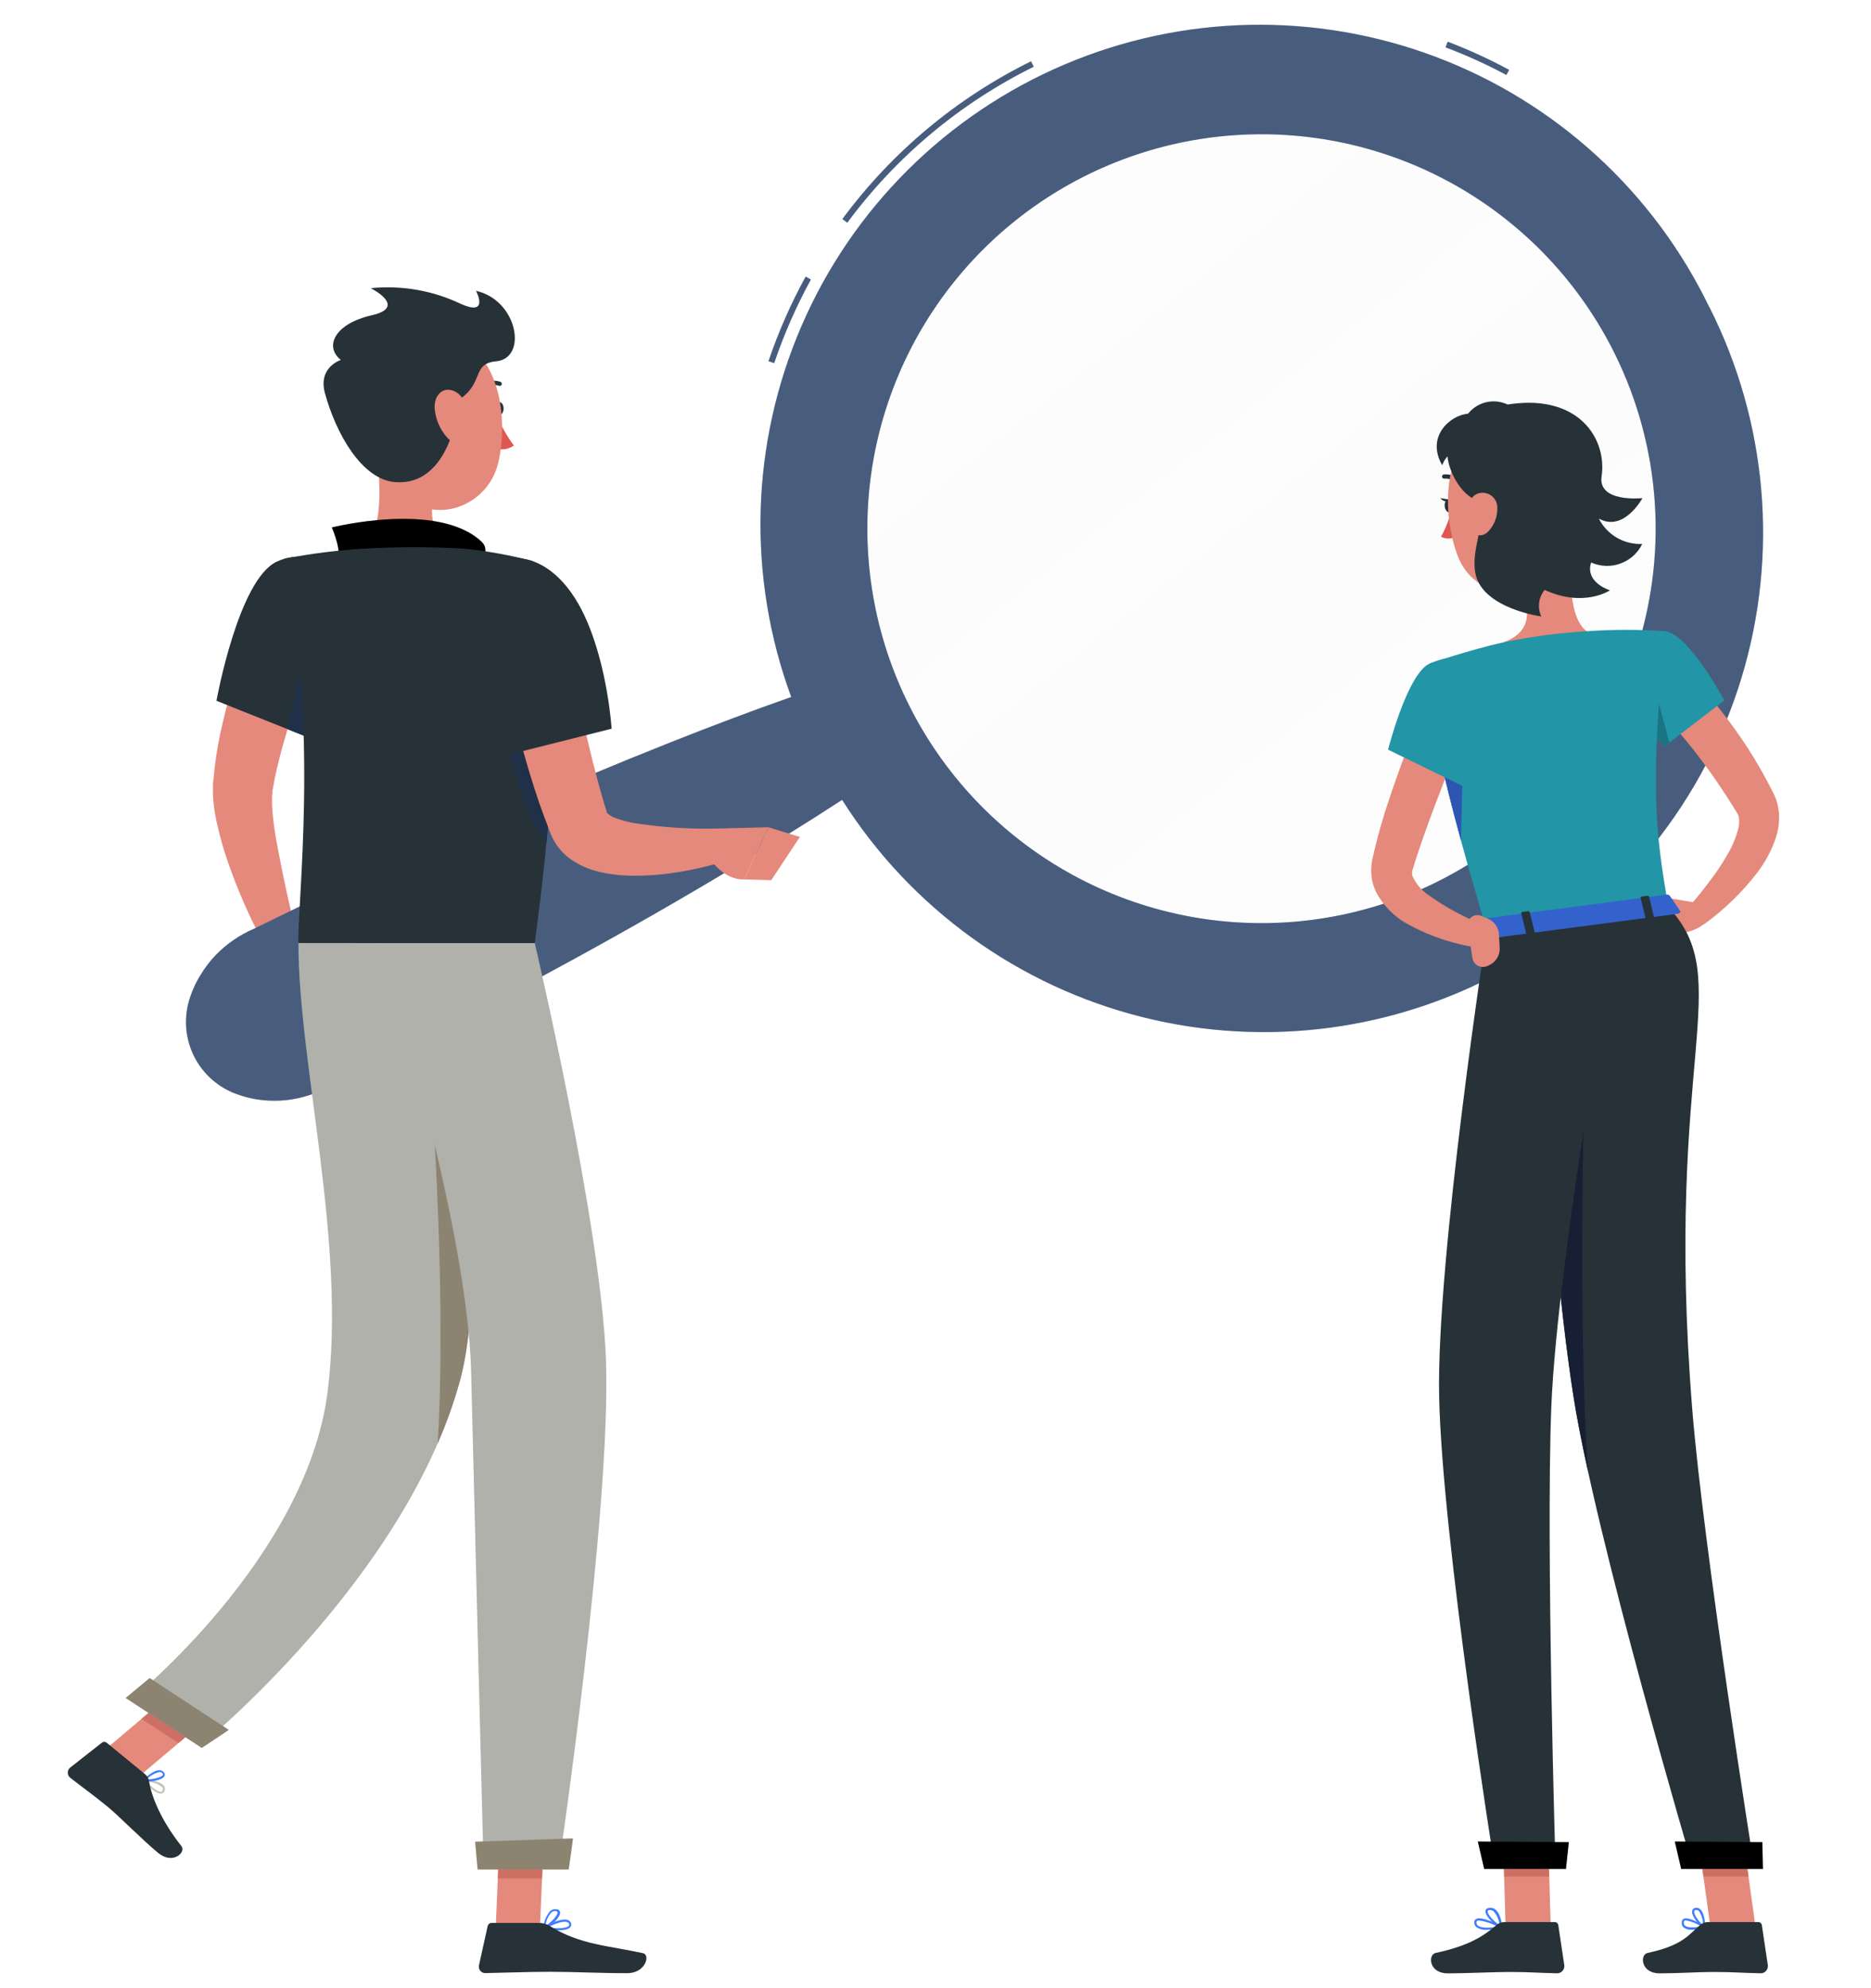 <svg width="480" height="510" viewBox="320 140 480 510" fill="none" xmlns="http://www.w3.org/2000/svg">
<path d="M404.384 299.937C403.026 303.025 401.529 306.36 400.218 309.618C398.906 312.876 397.548 316.227 396.36 319.562C393.922 326.063 391.967 332.736 390.512 339.526L390.064 341.996L389.91 342.922C389.91 343.185 389.91 343.525 389.817 343.833C389.759 345.337 389.79 346.842 389.91 348.342C390.203 351.6 390.728 355.089 391.453 358.579C392.749 365.573 394.4 372.783 396.082 379.886L388.166 382.974C384.476 376.243 381.334 369.226 378.769 361.991C377.418 358.225 376.325 354.372 375.497 350.457C375.034 348.291 374.745 346.092 374.633 343.88V342.011C374.633 341.347 374.633 340.606 374.741 340.174L375.05 337.086C375.511 333.109 376.217 329.164 377.164 325.274C378.028 321.414 379.139 317.663 380.25 313.957C381.361 310.251 382.75 306.607 384.216 303.025C384.941 301.234 385.759 299.459 386.469 297.683C387.179 295.908 388.012 294.209 389 292.31L404.384 299.937Z" fill="#E4897B"/>
<path d="M395.665 377.802L401.683 383.684L388.552 389.86C388.552 389.86 385.373 384.286 387.579 379.253L395.665 377.802Z" fill="#E4897B"/>
<path d="M406.544 392.439L395.45 396.978L388.567 389.798L401.684 383.684L406.544 392.439Z" fill="#E4897B"/>
<path opacity="0.4" d="M631.296 386.108C609.463 383.655 588.846 374.78 572.053 360.605C555.26 346.43 543.044 327.592 536.95 306.471C530.855 285.35 531.156 262.896 537.814 241.946C544.472 220.996 557.188 202.492 574.355 188.772C591.522 175.053 612.369 166.734 634.26 164.868C656.151 163.001 678.104 167.671 697.343 178.287C716.583 188.902 732.244 204.987 742.349 224.508C752.453 244.028 756.546 266.108 754.111 287.956C752.493 302.472 748.032 316.526 740.984 329.316C733.935 342.106 724.436 353.381 713.03 362.496C701.625 371.611 688.536 378.388 674.511 382.44C660.487 386.491 645.802 387.738 631.296 386.108Z" fill="#FAFAFA"/>
<path opacity="0.4" d="M712.124 188.044L543.154 323.128C542.445 321.584 541.75 320.04 541.102 318.496C536.866 308.415 534.156 297.757 533.062 286.875L679.009 170.195C690.991 174.194 702.194 180.233 712.124 188.044Z" fill="#FAFAFA"/>
<path opacity="0.4" d="M751.118 247.225L592.256 374.219C577.164 366.347 564.085 355.105 554.033 341.363L727.493 202.681C738.674 215.522 746.757 230.762 751.118 247.225Z" fill="#FAFAFA"/>
<path d="M518.619 233.144L517.153 232.65C519.692 225.154 522.883 217.895 526.69 210.957L528.032 211.698C524.276 218.558 521.126 225.735 518.619 233.144ZM537.352 197.107L536.103 196.196C548.784 179.039 565.381 165.164 584.51 155.728L585.204 157.118C566.292 166.456 549.886 180.183 537.352 197.153V197.107ZM706.461 159.233C701.418 156.527 696.201 154.159 690.844 152.146L691.4 150.694C696.809 152.755 702.077 155.169 707.17 157.92L706.461 159.233Z" fill="#6685B4"/>
<path opacity="0.3" d="M518.619 233.144L517.153 232.65C519.692 225.154 522.883 217.895 526.69 210.957L528.032 211.698C524.276 218.558 521.126 225.735 518.619 233.144ZM537.352 197.107L536.103 196.196C548.784 179.039 565.381 165.164 584.51 155.728L585.204 157.118C566.292 166.456 549.886 180.183 537.352 197.153V197.107ZM706.461 159.233C701.418 156.527 696.201 154.159 690.844 152.146L691.4 150.694C696.809 152.755 702.077 155.169 707.17 157.92L706.461 159.233Z" fill="black"/>
<path d="M758.54 218.847C744.252 189.195 719.107 166.181 688.319 154.578C657.531 142.974 623.462 143.67 593.173 156.521C562.884 169.373 538.699 193.394 525.632 223.604C512.565 253.815 511.617 287.899 522.986 318.79C512.679 322.403 502.494 326.278 492.371 330.277C477.774 336.072 463.31 342.125 448.98 348.435C434.66 354.78 420.401 361.25 406.282 368.012C399.199 371.332 392.209 374.837 385.157 378.234C381.488 379.811 378.165 382.093 375.374 384.95C373.864 386.532 372.533 388.278 371.408 390.153C370.035 392.372 368.995 394.781 368.322 397.302C367.161 401.846 367.663 406.655 369.737 410.86C371.812 415.066 375.322 418.39 379.633 420.231C382.027 421.235 384.552 421.89 387.132 422.176C389.311 422.423 391.511 422.423 393.69 422.176C397.65 421.695 401.477 420.441 404.955 418.486C411.945 414.95 418.982 411.538 425.926 407.909C439.814 400.822 453.701 393.427 467.42 385.923C481.138 378.419 494.871 370.56 508.265 362.5C517.524 356.896 526.875 351.167 536.041 345.177C553.642 372.979 581.258 392.94 613.167 400.924C645.076 408.908 678.832 404.302 707.44 388.061C736.048 371.821 757.315 345.19 766.834 313.688C776.353 282.185 773.394 248.226 758.571 218.847H758.54ZM688.391 366.345C670.458 375.202 650.303 378.539 630.475 375.935C610.647 373.331 592.035 364.903 576.994 351.715C561.953 338.528 551.157 321.174 545.972 301.848C540.788 282.522 541.446 262.092 547.866 243.141C554.285 224.189 566.176 207.568 582.036 195.379C597.895 183.189 617.011 175.979 636.966 174.659C656.921 173.34 676.819 177.97 694.144 187.965C711.469 197.96 725.442 212.871 734.298 230.813C740.18 242.728 743.657 255.685 744.533 268.945C745.409 282.205 743.666 295.508 739.403 308.094C735.14 320.679 728.44 332.302 719.688 342.296C710.935 352.291 700.3 360.463 688.391 366.345Z" fill="#6685B4"/>
<path opacity="0.3" d="M758.54 218.847C744.252 189.195 719.107 166.181 688.319 154.578C657.531 142.974 623.462 143.67 593.173 156.521C562.884 169.373 538.699 193.394 525.632 223.604C512.565 253.815 511.617 287.899 522.986 318.79C512.679 322.403 502.494 326.278 492.371 330.277C477.774 336.072 463.31 342.125 448.98 348.435C434.66 354.78 420.401 361.25 406.282 368.012C399.199 371.332 392.209 374.837 385.157 378.234C381.488 379.811 378.165 382.093 375.374 384.95C373.864 386.532 372.533 388.278 371.408 390.153C370.035 392.372 368.995 394.781 368.322 397.302C367.161 401.846 367.663 406.655 369.737 410.86C371.812 415.066 375.322 418.39 379.633 420.231C382.027 421.235 384.552 421.89 387.132 422.176C389.311 422.423 391.511 422.423 393.69 422.176C397.65 421.695 401.477 420.441 404.955 418.486C411.945 414.95 418.982 411.538 425.926 407.909C439.814 400.822 453.701 393.427 467.42 385.923C481.138 378.419 494.871 370.56 508.265 362.5C517.524 356.896 526.875 351.167 536.041 345.177C553.642 372.979 581.258 392.94 613.167 400.924C645.076 408.908 678.832 404.302 707.44 388.061C736.048 371.821 757.315 345.19 766.834 313.688C776.353 282.185 773.394 248.226 758.571 218.847H758.54ZM688.391 366.345C670.458 375.202 650.303 378.539 630.475 375.935C610.647 373.331 592.035 364.903 576.994 351.715C561.953 338.528 551.157 321.174 545.972 301.848C540.788 282.522 541.446 262.092 547.866 243.141C554.285 224.189 566.176 207.568 582.036 195.379C597.895 183.189 617.011 175.979 636.966 174.659C656.921 173.34 676.819 177.97 694.144 187.965C711.469 197.96 725.442 212.871 734.298 230.813C740.18 242.728 743.657 255.685 744.533 268.945C745.409 282.205 743.666 295.508 739.403 308.094C735.14 320.679 728.44 332.302 719.688 342.296C710.935 352.291 700.3 360.463 688.391 366.345Z" fill="black"/>
<path d="M447.035 244.801C447.035 245.712 447.514 246.453 448.115 246.453C448.717 246.453 449.195 245.712 449.195 244.801C449.195 243.89 448.717 243.149 448.115 243.149C447.514 243.149 447.035 243.952 447.035 244.801Z" fill="#263238"/>
<path d="M447.468 246.453C448.56 249.25 450.029 251.883 451.835 254.281C451.211 254.728 450.496 255.033 449.742 255.174C448.987 255.316 448.211 255.29 447.468 255.1V246.453Z" fill="#DE5753"/>
<path d="M443.841 239.722C443.755 239.722 443.67 239.702 443.593 239.665C443.515 239.627 443.447 239.573 443.394 239.505C443.313 239.388 443.281 239.243 443.304 239.102C443.327 238.962 443.403 238.835 443.517 238.749C444.197 238.233 444.991 237.889 445.832 237.747C446.673 237.604 447.536 237.667 448.347 237.931C448.42 237.95 448.488 237.985 448.546 238.033C448.605 238.081 448.653 238.14 448.687 238.208C448.721 238.275 448.741 238.349 448.744 238.424C448.748 238.5 448.736 238.575 448.709 238.646C448.682 238.716 448.64 238.78 448.587 238.834C448.534 238.887 448.47 238.929 448.399 238.956C448.329 238.983 448.253 238.995 448.178 238.992C448.102 238.988 448.029 238.968 447.961 238.934C447.317 238.736 446.634 238.696 445.971 238.817C445.308 238.938 444.683 239.216 444.15 239.629C444.058 239.69 443.951 239.722 443.841 239.722Z" fill="#263238"/>
<path d="M415.864 251.672C417.407 259.963 419.105 275.172 413.303 280.715C413.303 280.715 415.571 289.13 430.987 289.13C447.961 289.13 439.072 280.715 439.072 280.715C429.814 278.491 430.076 271.636 431.681 265.182L415.864 251.672Z" fill="#E4897B"/>
<path d="M406.375 285.084C408.211 282.228 405.125 275.295 405.125 275.295C405.125 275.295 432.407 268.424 443.564 278.97C445.878 281.147 443.317 284.359 443.317 284.359L406.375 285.084Z" fill="black"/>
<path opacity="0.1" d="M406.375 285.084C408.211 282.228 405.125 275.295 405.125 275.295C405.125 275.295 432.407 268.424 443.564 278.97C445.878 281.147 443.317 284.359 443.317 284.359L406.375 285.084Z" fill="black"/>
<path d="M361.239 600.107C359.804 600.107 357.505 597.713 356.826 596.818C356.796 596.775 356.781 596.723 356.781 596.671C356.781 596.619 356.796 596.568 356.826 596.525C356.85 596.481 356.887 596.446 356.93 596.421C356.973 596.397 357.023 596.384 357.072 596.386C357.242 596.386 361.023 596.725 362.057 598.069C362.169 598.21 362.249 598.375 362.292 598.551C362.335 598.727 362.339 598.91 362.304 599.088C362.29 599.317 362.206 599.537 362.062 599.717C361.918 599.897 361.722 600.028 361.501 600.091L361.239 600.107ZM357.659 597.019C358.785 598.316 360.591 599.782 361.362 599.597C361.362 599.597 361.671 599.52 361.763 599.026C361.784 598.923 361.78 598.816 361.754 598.715C361.727 598.613 361.678 598.519 361.609 598.439C360.466 597.573 359.091 597.067 357.659 596.988V597.019Z" fill="#C3C4BE"/>
<path d="M357.829 596.988C357.552 597.016 357.273 597.016 356.996 596.988C356.947 596.984 356.9 596.966 356.862 596.935C356.823 596.905 356.795 596.864 356.78 596.818C356.758 596.775 356.747 596.727 356.747 596.679C356.747 596.631 356.758 596.583 356.78 596.54C356.888 596.447 359.156 594.085 360.869 594.085C361.074 594.08 361.277 594.119 361.466 594.199C361.655 594.279 361.825 594.398 361.964 594.548C362.118 594.677 362.223 594.854 362.262 595.05C362.302 595.247 362.273 595.451 362.18 595.629C361.733 596.493 359.372 596.988 357.829 596.988ZM357.628 596.447C359.171 596.447 361.409 595.969 361.779 595.289C361.779 595.289 361.887 595.088 361.64 594.841C361.551 594.744 361.44 594.667 361.318 594.616C361.195 594.566 361.063 594.542 360.931 594.548C359.666 594.839 358.516 595.5 357.628 596.447Z" fill="#407BFF"/>
<path d="M463.068 635.155C461.898 635.147 460.731 635.039 459.58 634.831C459.523 634.82 459.471 634.789 459.435 634.744C459.398 634.699 459.379 634.642 459.38 634.584C459.371 634.531 459.378 634.476 459.4 634.427C459.422 634.377 459.458 634.336 459.503 634.306C459.673 634.214 463.623 631.944 465.521 632.469C465.697 632.509 465.863 632.584 466.009 632.69C466.155 632.796 466.278 632.931 466.37 633.086C466.491 633.258 466.556 633.463 466.556 633.673C466.556 633.883 466.491 634.088 466.37 634.26C465.922 634.955 464.518 635.155 463.068 635.155ZM460.46 634.43C462.558 634.739 465.428 634.723 465.953 633.982C466.03 633.889 466.092 633.719 465.953 633.395C465.835 633.203 465.647 633.065 465.428 633.009C464.225 632.7 461.833 633.719 460.46 634.43Z" fill="#407BFF"/>
<path d="M459.642 634.847C459.592 634.861 459.538 634.861 459.488 634.847C459.445 634.819 459.412 634.779 459.393 634.732C459.373 634.685 459.369 634.634 459.38 634.584C459.485 632.977 460.101 631.445 461.139 630.215C461.349 630.033 461.596 629.899 461.862 629.822C462.128 629.745 462.408 629.726 462.682 629.767C463.423 629.767 463.639 630.214 463.685 630.508C463.886 631.789 461.185 634.244 459.812 634.862L459.642 634.847ZM462.405 630.215C462.065 630.212 461.736 630.333 461.479 630.554C460.606 631.529 460.066 632.757 459.936 634.059C461.324 633.21 463.176 631.295 463.022 630.523C463.022 630.523 463.022 630.261 462.497 630.215H462.405Z" fill="#407BFF"/>
<path d="M447.174 634.569H458.516L459.642 608.305H448.3L447.174 634.569Z" fill="#E4897B"/>
<path d="M346.178 589.484L355.653 595.691L376.577 578.012L367.087 571.79L346.178 589.484Z" fill="#E4897B"/>
<path d="M357.212 595.104L347.367 587.029C347.193 586.886 346.974 586.808 346.749 586.808C346.524 586.808 346.306 586.886 346.132 587.029L338.015 593.406C337.819 593.562 337.661 593.76 337.552 593.986C337.443 594.212 337.387 594.459 337.387 594.71C337.387 594.961 337.443 595.209 337.552 595.434C337.661 595.66 337.819 595.859 338.015 596.015C341.503 598.779 343.339 599.952 347.675 603.503C350.345 605.68 356.934 612.35 360.653 615.361C364.371 618.372 367.782 615.13 366.547 613.57C361.008 606.545 358.832 600.539 358.199 596.818C358.09 596.145 357.739 595.536 357.212 595.104Z" fill="#263238"/>
<path d="M458.438 633.256H446.094C445.868 633.257 445.65 633.334 445.474 633.474C445.297 633.614 445.173 633.809 445.121 634.028L442.884 644.111C442.828 644.355 442.828 644.609 442.884 644.853C442.941 645.097 443.052 645.326 443.209 645.521C443.367 645.716 443.567 645.872 443.794 645.978C444.021 646.084 444.269 646.137 444.52 646.133C448.979 646.056 455.429 645.794 461.046 645.794C467.604 645.794 473.283 646.149 480.968 646.149C485.597 646.149 486.924 641.44 484.964 641.023C476.107 639.077 468.854 638.876 461.2 634.136C460.379 633.592 459.423 633.288 458.438 633.256Z" fill="#263238"/>
<path d="M390.959 284.096C381.13 288.728 375.528 319.762 375.528 319.762L399.554 329.351C403.071 320.758 405.914 311.905 408.057 302.871C411.359 288.574 401.02 279.31 390.959 284.096Z" fill="#263238"/>
<path d="M403.705 301.59C397.764 307.611 395.049 319.407 393.86 327.081L399.616 329.382C403.033 321.033 405.818 312.44 407.949 303.674C407.44 300.401 406.174 299.088 403.705 301.59Z" fill="#203048"/>
<path d="M456.51 283.88C456.51 283.88 468.577 297.529 457.189 381.924H396.561C396.144 372.66 401.993 327.189 393.012 283.309C399.712 282.009 406.491 281.152 413.303 280.745C421.886 280.236 430.491 280.236 439.073 280.745C444.958 281.338 450.787 282.386 456.51 283.88Z" fill="#263238"/>
<path d="M462.049 316.644L451.834 299.027C449.862 307.246 449.057 315.703 449.442 324.148C449.72 330.2 455.26 352.619 460.244 355.892C461.567 342.852 462.169 329.75 462.049 316.644Z" fill="#203048"/>
<path d="M463.469 295.938C465.012 303.442 466.555 311.131 468.206 318.666C469.857 326.201 471.57 333.766 473.561 341.07C474.07 342.876 474.548 344.729 475.104 346.458L475.52 347.786L475.721 348.45V348.373C475.613 348.234 475.49 348.218 475.582 348.373C476.216 349.066 477.027 349.573 477.928 349.84C479.386 350.383 480.889 350.801 482.418 351.09C489.714 352.247 497.1 352.728 504.484 352.526L505.95 360.925C503.882 361.589 501.954 362.068 499.917 362.547C497.88 363.025 495.874 363.427 493.822 363.736C489.575 364.443 485.27 364.732 480.968 364.6C478.576 364.536 476.197 364.225 473.869 363.674C470.909 363.026 468.127 361.734 465.722 359.891C464.15 358.622 462.854 357.046 461.91 355.259C461.663 354.796 461.447 354.271 461.247 353.823L460.969 353.097L460.398 351.553C459.611 349.592 458.963 347.662 458.253 345.732C455.645 338.012 453.47 330.215 451.556 322.434C449.643 314.652 447.992 306.885 446.618 298.903L463.469 295.938Z" fill="#E4897B"/>
<path d="M441.372 292.156C438.178 302.516 451.124 333.411 451.124 333.411L476.91 326.927C476.91 326.927 475.922 310.869 470.043 298.131C461.186 278.924 445.199 279.726 441.372 292.156Z" fill="#263238"/>
<path d="M504.269 352.526L517.107 352.202L510.935 365.573C510.935 365.573 505.704 366.268 501.414 359.212L496.893 353.808L502.093 352.773C502.809 352.622 503.537 352.54 504.269 352.526Z" fill="#E4897B"/>
<path d="M525.208 354.688L517.863 365.774L510.935 365.573L517.107 352.202L525.208 354.688Z" fill="#E4897B"/>
<path d="M459.642 608.305L459.056 621.846H447.714L448.3 608.305H459.642Z" fill="#CE6F64"/>
<path d="M367.087 571.79L376.577 578.012L365.775 587.122L356.301 580.915L367.087 571.79Z" fill="#CE6F64"/>
<path d="M416.574 242.84C417.253 254.065 417.084 260.689 422.747 266.448C431.265 275.141 445.137 269.999 447.822 258.728C450.245 248.63 448.733 231.955 437.746 227.478C435.322 226.498 432.688 226.152 430.094 226.47C427.499 226.788 425.027 227.76 422.911 229.296C420.794 230.832 419.103 232.88 417.994 235.249C416.886 237.619 416.397 240.231 416.574 242.84Z" fill="#E4897B"/>
<path d="M403.365 240.864C406.158 251.101 412.732 262.897 421.235 263.654C431.789 264.58 436.558 253.664 437.946 242.393C444.273 238.054 440.955 233.283 447.297 232.681C455.445 231.909 452.837 216.994 442.113 214.601C442.113 214.601 445.708 221.317 438.162 217.92C430.986 214.508 423.014 213.125 415.108 213.921C415.108 213.921 424.737 218.739 415.324 220.885C405.912 223.031 403.103 228.836 407.439 232.341C407.439 232.357 401.529 234.132 403.365 240.864Z" fill="#263238"/>
<path d="M431.512 244.709C431.719 247.499 432.842 250.142 434.706 252.228C437.175 254.961 439.752 253.262 440.184 249.943C440.585 246.963 439.767 241.945 436.743 240.432C433.718 238.919 431.311 241.343 431.512 244.709Z" fill="#E4897B"/>
<path d="M435.678 381.924C435.678 381.924 446.727 461.98 438.023 494.065C424.228 544.862 371.485 587.739 371.485 587.739L353.601 576.005C353.601 576.005 398.52 539.798 404.014 497.261C408.951 459.078 396.56 412.897 396.56 381.908L435.678 381.924Z" fill="#C3C4BE"/>
<path opacity="0.1" d="M435.678 381.924C435.678 381.924 446.727 461.98 438.023 494.065C424.228 544.862 371.485 587.739 371.485 587.739L353.601 576.005C353.601 576.005 398.52 539.798 404.014 497.261C408.951 459.078 396.56 412.897 396.56 381.908L435.678 381.924Z" fill="black"/>
<path d="M440.245 427.688C437.304 424.316 434.066 421.216 430.57 418.424C432.453 444.41 433.996 482.902 432.283 510.246C434.586 505.004 436.505 499.601 438.023 494.08C442.267 478.408 441.819 451.342 440.245 427.688Z" fill="#C8BAA0"/>
<path opacity="0.3" d="M440.245 427.688C437.304 424.316 434.066 421.216 430.57 418.424C432.453 444.41 433.996 482.902 432.283 510.246C434.586 505.004 436.505 499.601 438.023 494.08C442.267 478.408 441.819 451.342 440.245 427.688Z" fill="black"/>
<path d="M378.692 583.74C378.769 583.74 371.763 588.372 371.763 588.372L352.228 575.557L358.4 570.446L378.692 583.74Z" fill="#C8BAA0"/>
<path opacity="0.3" d="M378.692 583.74C378.769 583.74 371.763 588.372 371.763 588.372L352.228 575.557L358.4 570.446L378.692 583.74Z" fill="black"/>
<path d="M457.188 381.924C457.188 381.924 474.255 454.337 475.459 488.939C476.816 527.724 463.284 619.221 463.284 619.221H444.072C444.072 619.221 441.711 527.014 440.862 491.687C439.921 453.164 417.33 381.924 417.33 381.924H457.188Z" fill="#C3C4BE"/>
<path opacity="0.1" d="M457.188 381.924C457.188 381.924 474.255 454.337 475.459 488.939C476.816 527.724 463.284 619.221 463.284 619.221H444.072C444.072 619.221 441.711 527.014 440.862 491.687C439.921 453.164 417.33 381.924 417.33 381.924H457.188Z" fill="black"/>
<path d="M466.972 611.579C467.064 611.579 465.892 619.546 465.892 619.546H442.529L441.896 612.428L466.972 611.579Z" fill="#C8BAA0"/>
<path opacity="0.3" d="M466.972 611.579C467.064 611.579 465.892 619.546 465.892 619.546H442.529L441.896 612.428L466.972 611.579Z" fill="black"/>
<path d="M752.568 312.336C753.88 313.571 754.914 314.621 755.994 315.794C757.074 316.968 758.092 318.11 759.08 319.299C761.086 321.661 762.969 324.147 764.79 326.649C768.426 331.666 771.661 336.963 774.465 342.49L775.036 343.617C775.314 344.163 775.547 344.731 775.73 345.316C776.103 346.445 776.331 347.618 776.409 348.805C776.509 350.898 776.222 352.992 775.56 354.981C774.433 358.284 772.759 361.374 770.607 364.121C766.729 369.104 762.156 373.503 757.028 377.184L753.185 372.768C754.991 370.653 756.873 368.383 758.555 366.113C760.267 363.914 761.814 361.592 763.185 359.165C764.465 357.048 765.412 354.746 765.993 352.341C766.193 351.48 766.229 350.59 766.101 349.716C766.046 349.422 765.953 349.136 765.823 348.867C765.766 348.748 765.699 348.635 765.623 348.527L765.129 347.693C762.153 342.838 758.923 338.143 755.454 333.627C753.741 331.358 751.905 329.181 750.053 327.035C749.143 325.954 748.201 324.904 747.26 323.854C746.319 322.804 745.3 321.754 744.482 320.936L752.568 312.336Z" fill="#E4897B"/>
<path d="M754.667 371.471L743.14 369.587L749.173 379.685C749.173 379.685 756.595 379.422 758.71 375.053L754.667 371.471Z" fill="#E4897B"/>
<path d="M734.622 374.25L740.115 382.449L749.173 379.685L743.14 369.587L734.622 374.25Z" fill="#E4897B"/>
<path d="M754.112 635.016C753.328 635.084 752.546 634.87 751.905 634.414C751.712 634.231 751.569 634.002 751.49 633.747C751.412 633.493 751.401 633.223 751.457 632.963C751.469 632.797 751.525 632.637 751.62 632.501C751.715 632.365 751.846 632.258 751.997 632.191C753.34 631.589 756.858 633.843 757.259 634.105C757.305 634.133 757.341 634.176 757.36 634.226C757.38 634.276 757.382 634.331 757.367 634.383C757.362 634.436 757.339 634.486 757.303 634.525C757.267 634.563 757.219 634.59 757.167 634.599C756.167 634.853 755.142 634.993 754.112 635.016ZM752.568 632.623C752.456 632.606 752.341 632.606 752.229 632.623C752.161 632.655 752.103 632.705 752.063 632.767C752.022 632.83 751.999 632.903 751.997 632.978C751.957 633.15 751.961 633.33 752.009 633.501C752.058 633.671 752.15 633.826 752.275 633.951C752.862 634.476 754.374 634.553 756.395 634.152C755.237 633.386 753.935 632.866 752.568 632.623Z" fill="#407BFF"/>
<path d="M757.197 634.584H757.058C755.963 633.951 753.849 631.496 754.111 630.153C754.161 629.941 754.278 629.751 754.445 629.612C754.612 629.473 754.82 629.392 755.037 629.381C755.245 629.351 755.458 629.368 755.658 629.433C755.859 629.497 756.042 629.606 756.194 629.751C757.46 630.863 757.475 634.198 757.475 634.383C757.472 634.43 757.458 634.476 757.434 634.516C757.41 634.556 757.376 634.59 757.336 634.615L757.197 634.584ZM755.222 629.952H755.099C754.759 629.952 754.682 630.137 754.651 630.276C754.497 631.064 755.809 632.947 756.904 633.827C756.931 632.532 756.559 631.26 755.839 630.184C755.747 630.097 755.637 630.032 755.517 629.992C755.398 629.952 755.271 629.938 755.145 629.952H755.222Z" fill="#407BFF"/>
<path d="M701.523 635.016C700.538 635.11 699.551 634.859 698.73 634.306C698.545 634.142 698.402 633.935 698.313 633.704C698.225 633.473 698.193 633.224 698.221 632.978C698.231 632.828 698.278 632.683 698.359 632.556C698.44 632.429 698.552 632.325 698.684 632.252C700.119 631.449 704.717 633.796 705.242 634.09C705.29 634.121 705.328 634.165 705.353 634.217C705.377 634.269 705.387 634.326 705.381 634.383C705.372 634.437 705.346 634.487 705.307 634.526C705.269 634.565 705.219 634.59 705.165 634.599C703.967 634.854 702.747 634.994 701.523 635.016ZM699.471 632.623C699.294 632.611 699.118 632.649 698.961 632.731C698.906 632.757 698.859 632.799 698.826 632.851C698.793 632.903 698.776 632.963 698.776 633.024C698.753 633.185 698.768 633.349 698.822 633.503C698.876 633.656 698.966 633.794 699.085 633.905C699.795 634.538 701.693 634.646 704.254 634.213C702.761 633.417 701.143 632.88 699.471 632.623Z" fill="#407BFF"/>
<path d="M705.118 634.584H704.994C703.621 633.967 700.89 631.496 701.106 630.153C701.106 629.844 701.384 629.458 702.14 629.381C702.416 629.351 702.695 629.378 702.961 629.461C703.226 629.543 703.472 629.679 703.683 629.859C705.133 631.064 705.411 634.183 705.411 634.322C705.417 634.369 705.41 634.417 705.391 634.46C705.372 634.504 705.342 634.541 705.303 634.569C705.245 634.594 705.18 634.599 705.118 634.584ZM702.356 629.952H702.186C701.692 629.952 701.661 630.199 701.646 630.261C701.522 631.048 703.374 633.009 704.732 633.858C704.598 632.539 704.059 631.293 703.189 630.292C702.955 630.092 702.663 629.973 702.356 629.952Z" fill="#407BFF"/>
<path d="M723.358 276.839C722.91 283.818 721.706 297.992 727.061 301.914C727.061 301.914 726.089 309.062 713.451 310.73C699.563 312.536 705.905 304.693 705.905 304.693C713.266 301.883 712.324 296.278 710.318 291.152L723.358 276.839Z" fill="#E4897B"/>
<path d="M694.609 264.503C694.533 264.503 694.458 264.486 694.388 264.454C694.319 264.422 694.258 264.376 694.208 264.317C693.767 263.794 693.209 263.381 692.579 263.113C691.949 262.845 691.265 262.728 690.582 262.773C690.51 262.787 690.436 262.785 690.364 262.768C690.293 262.752 690.225 262.721 690.166 262.678C690.107 262.635 690.057 262.58 690.02 262.516C689.983 262.453 689.959 262.383 689.949 262.31C689.932 262.165 689.972 262.019 690.062 261.903C690.151 261.787 690.283 261.712 690.428 261.693C691.299 261.619 692.175 261.757 692.981 262.096C693.787 262.435 694.5 262.964 695.057 263.638C695.124 263.719 695.167 263.816 695.18 263.92C695.194 264.024 695.178 264.129 695.135 264.225C695.091 264.32 695.022 264.401 694.934 264.458C694.847 264.515 694.745 264.547 694.64 264.549L694.609 264.503Z" fill="#263238"/>
<path d="M692.203 271.343C691.655 273.557 690.809 275.687 689.688 277.673C690.203 277.95 690.772 278.111 691.357 278.143C691.941 278.175 692.525 278.078 693.067 277.858L692.203 271.343Z" fill="#DE5753"/>
<path d="M692.819 269.644C692.943 270.571 692.557 271.373 691.955 271.466C691.353 271.559 690.752 270.849 690.644 269.922C690.536 268.996 690.906 268.193 691.508 268.116C692.11 268.038 692.711 268.656 692.819 269.644Z" fill="#263238"/>
<path d="M691.786 268.131L689.486 267.776C689.486 267.776 690.844 269.366 691.786 268.131Z" fill="#263238"/>
<path d="M717.833 634.337H706.26L705.488 607.549H717.062L717.833 634.337Z" fill="#E4897B"/>
<path d="M770.376 634.337H758.803L755.084 607.549H766.657L770.376 634.337Z" fill="#E4897B"/>
<path d="M758.092 633.04H771.085C771.307 633.038 771.521 633.117 771.689 633.262C771.857 633.407 771.966 633.608 771.996 633.828L773.539 644.126C773.567 644.386 773.54 644.648 773.46 644.897C773.379 645.145 773.248 645.374 773.073 645.568C772.898 645.762 772.684 645.917 772.445 646.022C772.206 646.127 771.948 646.181 771.687 646.179C767.166 646.102 764.974 645.84 759.265 645.84C755.747 645.84 750.608 646.195 745.763 646.195C740.918 646.195 740.655 641.393 742.677 640.961C751.735 639.015 753.17 636.329 756.21 633.75C756.74 633.31 757.403 633.06 758.092 633.04Z" fill="#263238"/>
<path d="M705.874 633.04H718.851C719.075 633.038 719.291 633.116 719.461 633.261C719.632 633.405 719.744 633.607 719.777 633.828L721.32 644.126C721.349 644.386 721.322 644.648 721.241 644.897C721.161 645.145 721.029 645.374 720.854 645.568C720.68 645.762 720.466 645.917 720.227 646.022C719.988 646.127 719.73 646.181 719.469 646.18C714.947 646.102 712.756 645.84 707.047 645.84C703.528 645.84 696.245 646.195 691.4 646.195C686.554 646.195 686.292 641.393 688.313 640.961C697.371 639.015 700.936 636.329 703.991 633.75C704.522 633.31 705.185 633.06 705.874 633.04Z" fill="#263238"/>
<path d="M705.488 607.549L705.89 621.367H717.463L717.061 607.549H705.488Z" fill="#CE6F64"/>
<path d="M766.657 607.549H755.084L757.013 621.367H768.571L766.657 607.549Z" fill="#CE6F64"/>
<path d="M723.512 262.387C724.299 273.844 724.87 278.677 719.901 285.27C712.417 295.167 698.189 293.638 693.992 282.645C690.212 272.748 689.564 255.687 700.087 249.696C702.403 248.368 705.018 247.654 707.687 247.622C710.355 247.59 712.987 248.24 715.333 249.512C717.68 250.783 719.663 252.633 721.094 254.887C722.525 257.14 723.358 259.722 723.512 262.387Z" fill="#E4897B"/>
<path d="M730.178 273.026C736.597 276.608 741.365 267.776 741.365 267.776C741.365 267.776 729.854 269.027 730.888 262.171C732.245 253.077 725.734 242.022 709.408 243.442C708.497 243.52 707.633 243.628 706.784 243.767C705.075 242.956 703.142 242.747 701.299 243.173C699.457 243.599 697.811 244.635 696.631 246.114C692.001 246.5 685.752 252.027 689.995 259.33C690.293 258.491 690.755 257.72 691.353 257.061C691.708 261.337 695.443 268.131 700.103 268.579C701.106 274.431 697.217 281.209 698.56 287.323C700.55 296.139 715.41 298.131 715.41 298.131C714.898 297.03 714.707 295.806 714.86 294.602C715.013 293.397 715.503 292.26 716.274 291.322C726.366 295.954 733.017 291.43 733.017 291.43C726.135 288.867 728.218 284.297 728.218 284.297C730.594 285.352 733.287 285.445 735.73 284.555C738.173 283.666 740.177 281.863 741.319 279.526C739.033 279.634 736.764 279.078 734.787 277.925C732.81 276.771 731.209 275.07 730.178 273.026Z" fill="#263238"/>
<path d="M704.131 270.339C704.158 271.438 703.967 272.532 703.57 273.558C703.173 274.583 702.577 275.52 701.816 276.314C699.779 278.429 697.279 276.947 696.6 274.245C695.998 271.806 696.338 267.776 698.992 266.664C699.576 266.434 700.208 266.354 700.831 266.432C701.454 266.509 702.048 266.74 702.558 267.105C703.069 267.471 703.48 267.958 703.755 268.522C704.029 269.087 704.159 269.711 704.131 270.339Z" fill="#E4897B"/>
<path d="M713.744 377.076C713.744 377.076 716.676 453.288 723.651 498.033C729.268 534.193 754.22 618.681 754.22 618.681H769.99C769.99 618.681 756.982 537.08 754.127 501.337C746.905 410.874 765.654 391.45 747.955 372.614L713.744 377.076Z" fill="#263238"/>
<path d="M726.922 401.177C726.922 401.177 719.793 399.942 715.627 413.529C717.17 439.268 719.809 473.421 723.651 498.033C724.5 503.514 725.796 510.122 727.385 517.363C724.376 473.884 726.922 401.177 726.922 401.177Z" fill="#161F33"/>
<path d="M701.445 378.682C701.445 378.682 688.452 462.999 689.209 498.28C689.996 534.981 703.436 618.712 703.436 618.712H719.067C719.067 618.712 716.598 537.158 717.972 501.121C719.515 461.826 735.548 374.25 735.548 374.25L701.445 378.682Z" fill="#263238"/>
<path d="M772.273 619.422H751.303L749.667 612.381L772.119 612.536L772.273 619.422Z" fill="black"/>
<path opacity="0.2" d="M772.273 619.422H751.303L749.667 612.381L772.119 612.536L772.273 619.422Z" fill="black"/>
<path d="M747.168 301.929C753.201 302.516 762.367 319.67 762.367 319.67L747.137 331.358C747.137 331.358 734.53 320.287 736.027 314.065C737.585 307.596 741.381 301.389 747.168 301.929Z" fill="#26A5B8"/>
<path opacity="0.1" d="M747.168 301.929C753.201 302.516 762.367 319.67 762.367 319.67L747.137 331.358C747.137 331.358 734.53 320.287 736.027 314.065C737.585 307.596 741.381 301.389 747.168 301.929Z" fill="black"/>
<path d="M742.615 309.309C741.077 308.895 739.485 308.718 737.893 308.784C737.083 310.473 736.457 312.243 736.026 314.065C734.483 320.241 747.136 331.358 747.136 331.358L748.263 330.493L742.615 309.309Z" fill="#26A5B8"/>
<path opacity="0.3" d="M742.615 309.309C741.077 308.895 739.485 308.718 737.893 308.784C737.083 310.473 736.457 312.243 736.026 314.065C734.483 320.241 747.136 331.358 747.136 331.358L748.263 330.493L742.615 309.309Z" fill="black"/>
<path d="M696.276 325.784C691.878 336.916 687.249 348.234 683.561 359.397C683.314 360.107 683.114 360.787 682.898 361.481L682.373 363.195C682.23 363.7 682.23 364.235 682.373 364.739C683.244 366.67 684.626 368.325 686.37 369.526C690.983 372.838 696.01 375.532 701.322 377.539L699.933 383.221C693.399 382.359 687.079 380.296 681.293 377.138C677.732 375.234 674.832 372.295 672.975 368.707C671.91 366.414 671.539 363.859 671.911 361.358C671.946 361.052 671.997 360.748 672.065 360.447L672.219 359.798L672.482 358.625C672.667 357.838 672.852 357.081 673.053 356.309C674.596 350.133 676.571 344.266 678.654 338.445C680.737 332.624 682.913 326.88 685.367 321.152L696.276 325.784Z" fill="#E4897B"/>
<path d="M686.91 310.159C686.91 310.159 681.694 312.799 701.446 378.681L748.017 372.598C744.745 353.73 743.202 342.042 747.168 301.929C740.49 301.451 733.786 301.451 727.108 301.929C719.998 302.343 712.928 303.272 705.952 304.708C697.017 306.7 686.91 310.159 686.91 310.159Z" fill="#26A5B8"/>
<path opacity="0.1" d="M686.91 310.159C686.91 310.159 681.694 312.799 701.446 378.681L748.017 372.598C744.745 353.73 743.202 342.042 747.168 301.929C740.49 301.451 733.786 301.451 727.108 301.929C719.998 302.343 712.928 303.272 705.952 304.708C697.017 306.7 686.91 310.159 686.91 310.159Z" fill="black"/>
<path d="M748.356 369.772L751.026 373.648C751.226 373.957 750.887 374.327 750.362 374.404L701.523 380.797C701.107 380.797 700.721 380.689 700.659 380.426L699.702 376.304C699.625 376.026 699.965 375.732 700.428 375.671L747.585 369.495C747.726 369.472 747.871 369.485 748.006 369.534C748.141 369.583 748.262 369.665 748.356 369.772Z" fill="#407BFF"/>
<path opacity="0.2" d="M748.356 369.772L751.026 373.648C751.226 373.957 750.887 374.327 750.362 374.404L701.523 380.797C701.107 380.797 700.721 380.689 700.659 380.426L699.702 376.304C699.625 376.026 699.965 375.732 700.428 375.671L747.585 369.495C747.726 369.472 747.871 369.485 748.006 369.534C748.141 369.583 748.262 369.665 748.356 369.772Z" fill="black"/>
<path d="M742.708 375.871L743.974 375.702C744.221 375.702 744.39 375.516 744.359 375.362L743.063 370.02C743.014 369.928 742.935 369.857 742.84 369.818C742.744 369.778 742.638 369.773 742.539 369.803L741.273 369.958C741.011 369.958 740.841 370.143 740.887 370.313L742.184 375.64C742.215 375.81 742.461 375.902 742.708 375.871Z" fill="#263238"/>
<path d="M712.093 379.824L713.358 379.654C713.605 379.654 713.79 379.469 713.744 379.314L712.448 373.972C712.397 373.882 712.318 373.811 712.224 373.769C712.129 373.727 712.024 373.717 711.923 373.741L710.658 373.91C710.411 373.91 710.225 374.096 710.272 374.25L711.568 379.592C711.599 379.824 711.846 379.917 712.093 379.824Z" fill="#263238"/>
<path d="M689.085 332.516C690.366 338.476 692.171 346.026 694.81 355.583L695.381 331.358L689.085 332.516Z" fill="#407BFF"/>
<path opacity="0.3" d="M689.085 332.516C690.366 338.476 692.171 346.026 694.81 355.583L695.381 331.358L689.085 332.516Z" fill="black"/>
<path d="M686.909 310.159C681.123 312.49 676.107 332.3 676.107 332.3L696.013 341.996C696.013 341.996 705.627 317.771 701.322 313.046C697.016 308.321 693.575 307.488 686.909 310.159Z" fill="#26A5B8"/>
<path opacity="0.1" d="M686.909 310.159C681.123 312.49 676.107 332.3 676.107 332.3L696.013 341.996C696.013 341.996 705.627 317.771 701.322 313.046C697.016 308.321 693.575 307.488 686.909 310.159Z" fill="black"/>
<path d="M721.737 619.422H700.767L699.131 612.381L722.478 612.536L721.737 619.422Z" fill="black"/>
<path opacity="0.2" d="M721.737 619.422H700.767L699.131 612.381L722.478 612.536L721.737 619.422Z" fill="black"/>
<path d="M701.646 375.624L699.964 374.929C699.551 374.761 699.1 374.705 698.658 374.768C698.216 374.83 697.799 375.008 697.448 375.284C697.097 375.56 696.825 375.924 696.66 376.339C696.495 376.754 696.442 377.205 696.508 377.647L697.727 385.691C697.785 386.094 697.933 386.478 698.158 386.817C698.383 387.156 698.681 387.44 699.029 387.65C699.377 387.86 699.768 387.99 700.173 388.03C700.577 388.07 700.986 388.02 701.369 387.884C701.981 387.661 702.553 387.343 703.066 386.942C703.624 386.479 704.066 385.891 704.355 385.226C704.645 384.561 704.774 383.837 704.733 383.113L704.563 379.778C704.534 378.876 704.242 378.003 703.724 377.266C703.206 376.528 702.484 375.957 701.646 375.624Z" fill="#E4897B"/>
</svg>
